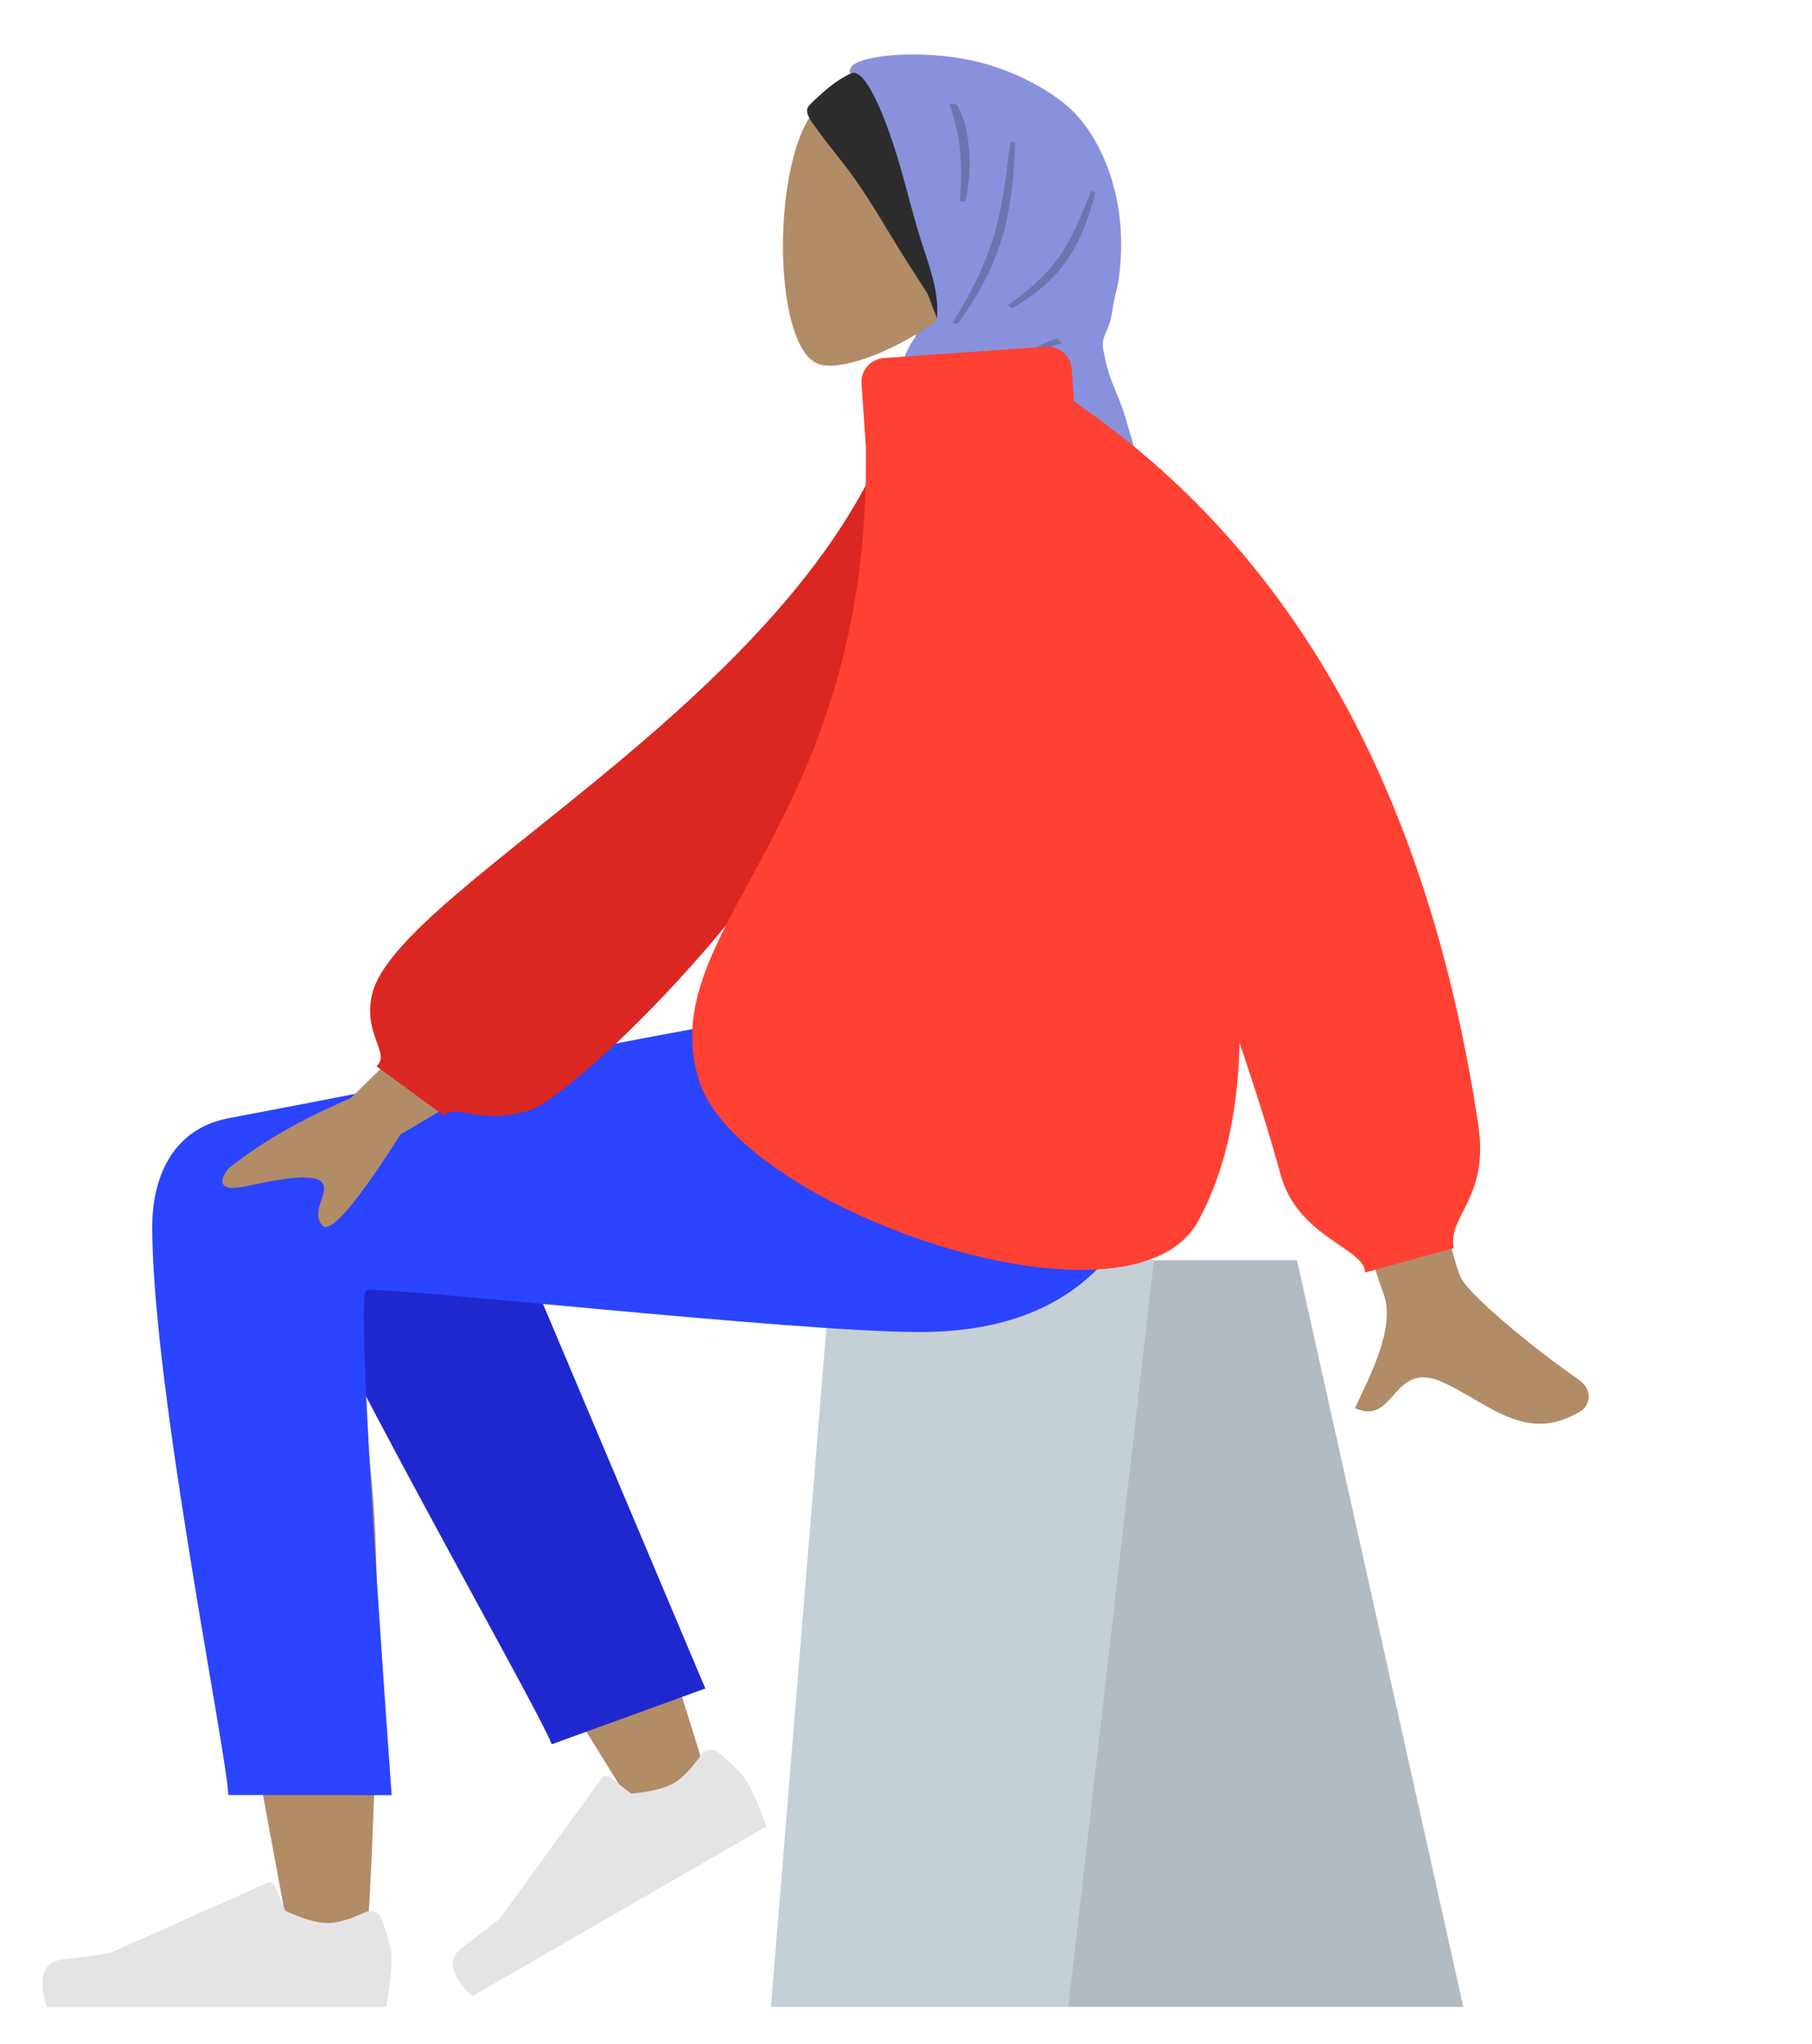<svg width="1015" height="1145" viewBox="0 0 1015 1145" fill="none" xmlns="http://www.w3.org/2000/svg">
<path fill-rule="evenodd" clip-rule="evenodd" d="M552.367 154.443C567.906 136.201 578.424 113.845 576.666 88.795C571.603 16.619 471.138 32.497 451.596 68.925C432.054 105.354 434.376 197.757 459.633 204.268C469.705 206.864 491.162 200.504 513 187.34L499.293 284.323H580.23L552.367 154.443Z" fill="#B28B67"/>
<path fill-rule="evenodd" clip-rule="evenodd" d="M469.835 44.904C471.689 43.797 475.568 41.463 477.533 40.617C477.998 40.413 481.254 38.09 481.341 38.12C483.806 38.952 490.944 42.022 491.557 44.675C491.652 44.877 491.745 45.065 491.836 45.23C492.847 47.069 493.775 48.953 494.661 50.861C496.604 55.048 498.281 59.425 499.882 63.766C503.002 72.222 505.712 80.875 508.204 89.548C510.741 98.376 512.894 107.308 515.305 116.173C518.773 128.93 523.212 141.373 526.657 154.124C528.856 162.266 530.08 170.503 529.502 178.883C529.496 178.984 529.493 179.083 529.484 179.186C529.48 179.228 529.475 179.269 529.472 179.311C529.373 180.599 529.233 181.891 529.047 183.186C528.883 184.293 528.719 185.405 528.545 186.516C525.398 180.242 522.996 173.328 520.447 166.766C520.198 166.124 519.96 165.476 519.728 164.827C518.906 163.496 518.068 162.175 517.22 160.859C511.876 152.559 506.51 144.289 501.385 135.839C492.168 120.641 483.036 105.121 472.108 91.164C468.881 87.043 465.579 82.985 462.393 78.83C460.579 76.465 458.813 74.061 457.104 71.615C455.883 69.865 450.572 63.766 452.495 60.102C453.479 58.227 465.026 47.775 469.835 44.904Z" fill="#2C2C2C"/>
<path fill-rule="evenodd" clip-rule="evenodd" d="M476.947 40.923C475.144 41.529 476.022 37.777 477.768 36.456C485.858 30.34 516.787 28.12 543.702 33.708C561.732 37.451 582.702 46.768 597.104 58.745C610.086 69.542 619.014 86.851 623.611 103.575C628.438 121.135 629.169 139.442 626.48 157.448C625.889 161.404 624.62 165.173 623.912 169.045C623.116 173.404 622.707 177.602 621.288 181.843C620.418 184.44 618.941 186.986 618.199 189.598C617.352 192.578 617.868 195.334 618.486 198.366C619.492 203.306 620.74 208.236 622.513 212.954C625.176 220.039 628.408 226.675 630.434 234.027C633.13 243.81 644.407 275.646 636.165 284.323H479.287C483.237 273.546 495.095 260.864 497.495 249.328C498.909 242.532 499.582 227.691 499.73 227.152C503.265 202.78 510.168 191.142 514.491 186.918C518.814 182.694 524.573 181.395 524.87 177.731C526.096 162.578 520.071 148.059 515.652 133.917C510.387 117.062 506.528 99.788 501.099 82.99C498.696 75.552 486.308 37.777 476.947 40.923Z" fill="#8991DC"/>
<path fill-rule="evenodd" clip-rule="evenodd" d="M531.951 58.355C537.867 77.127 539.139 87.148 537.867 112.797H540.769C546.19 88.592 541.365 65.805 535.599 58.355H531.951ZM611.317 106.801C600.292 133.553 595.266 149.351 564.481 170.999L566.858 172.664C597.419 155.342 606.319 134.681 613.635 107.916L611.317 106.801ZM566.021 79.577C561.014 117.549 559.552 139.239 533.467 180.775L536.242 181.623C563.088 145.458 567.343 115.94 568.612 79.786L566.021 79.577ZM594.835 192.372L592.46 189.485C560.061 199.635 563.67 220.588 522.862 241.808L526.272 243.874C562.004 229.126 570.357 197.495 594.835 192.372Z" fill="black" fill-opacity="0.2"/>
<path fill-rule="evenodd" clip-rule="evenodd" d="M726.516 705.904H465.983L431.845 1124.11H819.67L726.516 705.904Z" fill="#C5CFD6"/>
<path fill-rule="evenodd" clip-rule="evenodd" d="M726.516 705.904H646.387L598.429 1124.11H819.67L726.516 705.904Z" fill="black" fill-opacity="0.1"/>
<path fill-rule="evenodd" clip-rule="evenodd" d="M168.956 634.256C141.179 617.575 94.574 639.006 94.606 662.864C94.702 734.244 159.839 1070.66 163.24 1091.93C166.641 1113.19 203.074 1118.81 205.195 1092C208.571 1049.33 214.843 901.629 208.568 833.264C205.977 805.044 203.188 778.169 200.441 754.192C234.621 815.922 287.483 904.303 359.025 1019.34L397.863 1001.59C367.365 901.1 342.356 830.155 322.838 788.758C289.418 717.876 258.082 657.175 244.893 635.793C224.148 602.16 188.037 613.895 168.956 634.256Z" fill="#B28B67"/>
<path fill-rule="evenodd" clip-rule="evenodd" d="M395.087 945.785L261.784 629.976C229.85 578.603 140.315 640.431 151.205 670.227C175.93 737.874 301.672 956.877 309.038 977.031L395.087 945.785Z" fill="#1F28CF"/>
<path fill-rule="evenodd" clip-rule="evenodd" d="M402.491 981.676C410.794 988.512 416.195 994.095 418.695 998.426C421.736 1003.69 425.296 1011.88 429.374 1023C423.264 1026.53 368.355 1058.23 264.647 1118.12C252.196 1106.44 250.257 1097.37 258.828 1090.91C267.399 1084.46 274.473 1079.02 280.048 1074.59L336.906 996.245C338 994.737 340.109 994.402 341.616 995.496C341.642 995.515 341.667 995.534 341.693 995.553L353.506 1004.65C364.344 1003.7 372.432 1001.69 377.77 998.608C382.107 996.104 387.085 990.894 392.704 982.979L392.704 982.979C394.86 979.941 399.071 979.227 402.108 981.383C402.239 981.476 402.367 981.574 402.491 981.676Z" fill="#E4E4E4"/>
<path fill-rule="evenodd" clip-rule="evenodd" d="M213.725 1074.88C217.498 1084.95 219.385 1092.49 219.385 1097.49C219.385 1103.57 218.372 1112.44 216.345 1124.11C209.29 1124.11 145.887 1124.11 26.136 1124.11C21.194 1107.77 24.047 1098.95 34.696 1097.64C45.346 1096.34 54.192 1095.16 61.236 1094.11L149.644 1054.7C151.345 1053.94 153.339 1054.71 154.097 1056.41C154.11 1056.44 154.122 1056.46 154.135 1056.49L159.817 1070.28C169.676 1074.88 177.687 1077.18 183.851 1077.18C188.859 1077.18 195.775 1075.16 204.598 1071.11L204.598 1071.11C207.985 1069.56 211.988 1071.05 213.54 1074.43C213.607 1074.58 213.669 1074.73 213.725 1074.88Z" fill="#E4E4E4"/>
<path fill-rule="evenodd" clip-rule="evenodd" d="M85.263 687.128C85.263 776.73 127.812 985.734 127.839 1005.46L219.385 1005.53C205.985 819.041 201.234 724.79 205.131 722.781C210.976 719.768 444.742 746.123 514.852 746.123C615.951 746.123 657.774 682.364 661.168 564.253H460.894C420.116 568.616 207.417 611.521 128.424 626.27C94.606 632.585 85.263 662.446 85.263 687.128Z" fill="#2B44FF"/>
<path fill-rule="evenodd" clip-rule="evenodd" d="M291.914 521.961L196.381 615.164C168.585 627.022 145.81 640.115 128.056 654.444C124.063 659.26 119.716 668.488 138.501 664.359C157.286 660.229 177.231 656.73 180.762 662.84C184.293 668.949 173.889 678.311 180.414 686.307C184.764 691.638 199.394 674.682 224.303 635.441L323.644 576.867L291.914 521.961ZM759.069 437.609L685.222 437.886C741.466 620.123 771.322 715.539 774.791 724.135C782.594 743.476 766.081 772.931 759.019 788.76C782.019 799.053 779.568 760.935 808.582 774.435C835.064 786.756 855.209 809.082 885.806 790.201C889.568 787.88 893.69 779.14 883.73 772.31C858.917 755.295 823.159 725.515 818.328 715.713C811.74 702.345 791.987 609.644 759.069 437.609Z" fill="#B28B67"/>
<path fill-rule="evenodd" clip-rule="evenodd" d="M534.045 228.108L504.884 223.106C458.946 385.505 222.917 496.203 208.427 556.912C203.114 579.175 219.135 590.43 210.859 597.211L248.763 624.961C255.182 617.471 268.88 631.171 297.485 621.588C326.09 612.005 534.045 420.402 534.045 228.108Z" fill="#DB2721"/>
<path fill-rule="evenodd" clip-rule="evenodd" d="M484.992 249.698C488.354 464.703 364.074 519.547 391.757 605.798C414.616 677.023 633.422 753.589 671.285 683.772C686.611 655.511 693.565 621.331 694.354 584.17C704.031 612.719 711.684 637.297 717.314 657.903C727.027 693.45 764.679 699.101 764.679 712.795L814.286 699.101C810.921 680.497 834.307 671.438 828.036 629.874C799.942 443.645 724.456 308.654 601.58 224.9L600.308 206.719C599.789 199.287 593.343 193.683 585.911 194.202L495.078 200.555C487.646 201.074 482.043 207.521 482.562 214.953L484.992 249.698Z" fill="#FF4133"/>
</svg>
